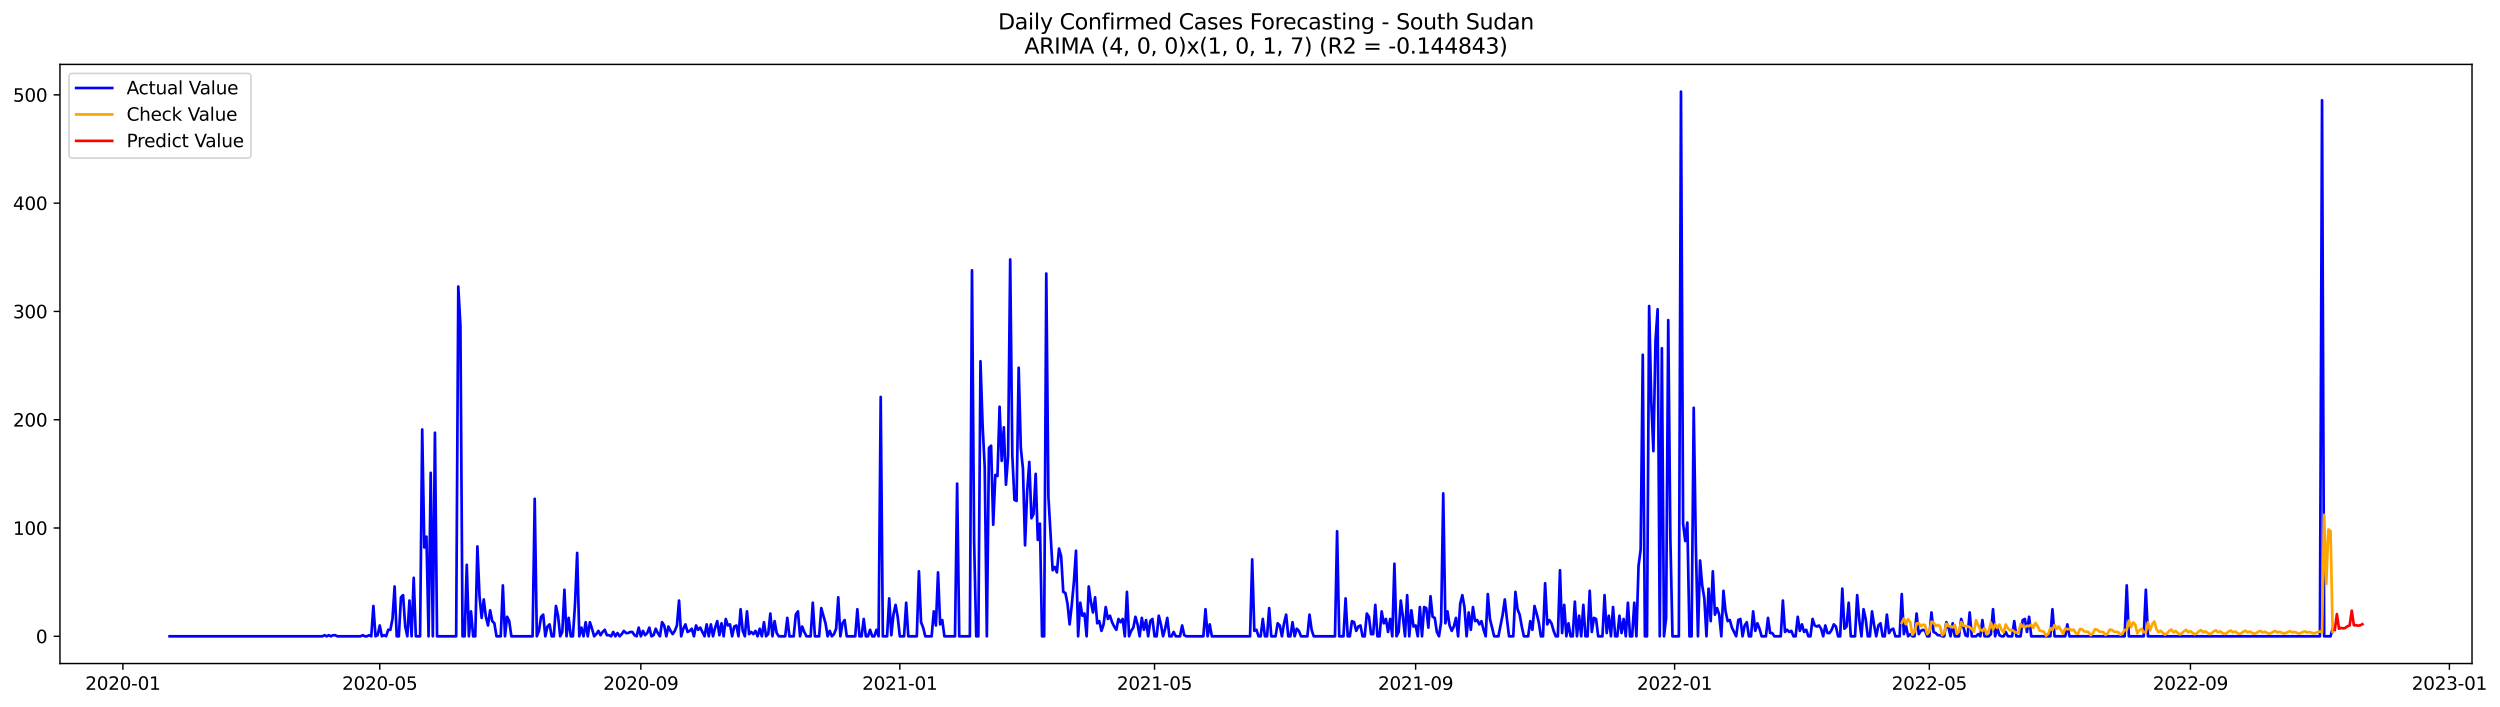 <?xml version="1.0" encoding="utf-8" standalone="no"?>
<!DOCTYPE svg PUBLIC "-//W3C//DTD SVG 1.1//EN"
  "http://www.w3.org/Graphics/SVG/1.1/DTD/svg11.dtd">
<svg xmlns:xlink="http://www.w3.org/1999/xlink" width="1388.027pt" height="392.274pt" viewBox="0 0 1388.027 392.274" xmlns="http://www.w3.org/2000/svg" version="1.1">
 <defs>
  <style type="text/css">*{stroke-linejoin: round; stroke-linecap: butt}</style>
 </defs>
 <g id="figure_1">
  <g id="patch_1">
   <path d="M 0 392.274 
L 1388.027 392.274 
L 1388.027 0 
L 0 0 
z
" style="fill: #ffffff"/>
  </g>
  <g id="axes_1">
   <g id="patch_2">
    <path d="M 33.288 368.396 
L 1372.487 368.396 
L 1372.487 35.755 
L 33.288 35.755 
z
" style="fill: #ffffff"/>
   </g>
   <g id="matplotlib.axis_1">
    <g id="xtick_1">
     <g id="line2d_1">
      <defs>
       <path id="m6b7f4c05bc" d="M 0 0 
L 0 3.5 
" style="stroke: #000000; stroke-width: 0.8"/>
      </defs>
      <g>
       <use xlink:href="#m6b7f4c05bc" x="68.232" y="368.396" style="stroke: #000000; stroke-width: 0.8"/>
      </g>
     </g>
     <g id="text_1">
      <!-- 2020-01 -->
      <g transform="translate(47.34 382.994)scale(0.1 -0.1)">
       <defs>
        <path id="DejaVuSans-32" d="M 1228 531 
L 3431 531 
L 3431 0 
L 469 0 
L 469 531 
Q 828 903 1448 1529 
Q 2069 2156 2228 2338 
Q 2531 2678 2651 2914 
Q 2772 3150 2772 3378 
Q 2772 3750 2511 3984 
Q 2250 4219 1831 4219 
Q 1534 4219 1204 4116 
Q 875 4013 500 3803 
L 500 4441 
Q 881 4594 1212 4672 
Q 1544 4750 1819 4750 
Q 2544 4750 2975 4387 
Q 3406 4025 3406 3419 
Q 3406 3131 3298 2873 
Q 3191 2616 2906 2266 
Q 2828 2175 2409 1742 
Q 1991 1309 1228 531 
z
" transform="scale(0.016)"/>
        <path id="DejaVuSans-30" d="M 2034 4250 
Q 1547 4250 1301 3770 
Q 1056 3291 1056 2328 
Q 1056 1369 1301 889 
Q 1547 409 2034 409 
Q 2525 409 2770 889 
Q 3016 1369 3016 2328 
Q 3016 3291 2770 3770 
Q 2525 4250 2034 4250 
z
M 2034 4750 
Q 2819 4750 3233 4129 
Q 3647 3509 3647 2328 
Q 3647 1150 3233 529 
Q 2819 -91 2034 -91 
Q 1250 -91 836 529 
Q 422 1150 422 2328 
Q 422 3509 836 4129 
Q 1250 4750 2034 4750 
z
" transform="scale(0.016)"/>
        <path id="DejaVuSans-2d" d="M 313 2009 
L 1997 2009 
L 1997 1497 
L 313 1497 
L 313 2009 
z
" transform="scale(0.016)"/>
        <path id="DejaVuSans-31" d="M 794 531 
L 1825 531 
L 1825 4091 
L 703 3866 
L 703 4441 
L 1819 4666 
L 2450 4666 
L 2450 531 
L 3481 531 
L 3481 0 
L 794 0 
L 794 531 
z
" transform="scale(0.016)"/>
       </defs>
       <use xlink:href="#DejaVuSans-32"/>
       <use xlink:href="#DejaVuSans-30" x="63.623"/>
       <use xlink:href="#DejaVuSans-32" x="127.246"/>
       <use xlink:href="#DejaVuSans-30" x="190.869"/>
       <use xlink:href="#DejaVuSans-2d" x="254.492"/>
       <use xlink:href="#DejaVuSans-30" x="290.576"/>
       <use xlink:href="#DejaVuSans-31" x="354.199"/>
      </g>
     </g>
    </g>
    <g id="xtick_2">
     <g id="line2d_2">
      <g>
       <use xlink:href="#m6b7f4c05bc" x="210.838" y="368.396" style="stroke: #000000; stroke-width: 0.8"/>
      </g>
     </g>
     <g id="text_2">
      <!-- 2020-05 -->
      <g transform="translate(189.946 382.994)scale(0.1 -0.1)">
       <defs>
        <path id="DejaVuSans-35" d="M 691 4666 
L 3169 4666 
L 3169 4134 
L 1269 4134 
L 1269 2991 
Q 1406 3038 1543 3061 
Q 1681 3084 1819 3084 
Q 2600 3084 3056 2656 
Q 3513 2228 3513 1497 
Q 3513 744 3044 326 
Q 2575 -91 1722 -91 
Q 1428 -91 1123 -41 
Q 819 9 494 109 
L 494 744 
Q 775 591 1075 516 
Q 1375 441 1709 441 
Q 2250 441 2565 725 
Q 2881 1009 2881 1497 
Q 2881 1984 2565 2268 
Q 2250 2553 1709 2553 
Q 1456 2553 1204 2497 
Q 953 2441 691 2322 
L 691 4666 
z
" transform="scale(0.016)"/>
       </defs>
       <use xlink:href="#DejaVuSans-32"/>
       <use xlink:href="#DejaVuSans-30" x="63.623"/>
       <use xlink:href="#DejaVuSans-32" x="127.246"/>
       <use xlink:href="#DejaVuSans-30" x="190.869"/>
       <use xlink:href="#DejaVuSans-2d" x="254.492"/>
       <use xlink:href="#DejaVuSans-30" x="290.576"/>
       <use xlink:href="#DejaVuSans-35" x="354.199"/>
      </g>
     </g>
    </g>
    <g id="xtick_3">
     <g id="line2d_3">
      <g>
       <use xlink:href="#m6b7f4c05bc" x="355.801" y="368.396" style="stroke: #000000; stroke-width: 0.8"/>
      </g>
     </g>
     <g id="text_3">
      <!-- 2020-09 -->
      <g transform="translate(334.91 382.994)scale(0.1 -0.1)">
       <defs>
        <path id="DejaVuSans-39" d="M 703 97 
L 703 672 
Q 941 559 1184 500 
Q 1428 441 1663 441 
Q 2288 441 2617 861 
Q 2947 1281 2994 2138 
Q 2813 1869 2534 1725 
Q 2256 1581 1919 1581 
Q 1219 1581 811 2004 
Q 403 2428 403 3163 
Q 403 3881 828 4315 
Q 1253 4750 1959 4750 
Q 2769 4750 3195 4129 
Q 3622 3509 3622 2328 
Q 3622 1225 3098 567 
Q 2575 -91 1691 -91 
Q 1453 -91 1209 -44 
Q 966 3 703 97 
z
M 1959 2075 
Q 2384 2075 2632 2365 
Q 2881 2656 2881 3163 
Q 2881 3666 2632 3958 
Q 2384 4250 1959 4250 
Q 1534 4250 1286 3958 
Q 1038 3666 1038 3163 
Q 1038 2656 1286 2365 
Q 1534 2075 1959 2075 
z
" transform="scale(0.016)"/>
       </defs>
       <use xlink:href="#DejaVuSans-32"/>
       <use xlink:href="#DejaVuSans-30" x="63.623"/>
       <use xlink:href="#DejaVuSans-32" x="127.246"/>
       <use xlink:href="#DejaVuSans-30" x="190.869"/>
       <use xlink:href="#DejaVuSans-2d" x="254.492"/>
       <use xlink:href="#DejaVuSans-30" x="290.576"/>
       <use xlink:href="#DejaVuSans-39" x="354.199"/>
      </g>
     </g>
    </g>
    <g id="xtick_4">
     <g id="line2d_4">
      <g>
       <use xlink:href="#m6b7f4c05bc" x="499.586" y="368.396" style="stroke: #000000; stroke-width: 0.8"/>
      </g>
     </g>
     <g id="text_4">
      <!-- 2021-01 -->
      <g transform="translate(478.694 382.994)scale(0.1 -0.1)">
       <use xlink:href="#DejaVuSans-32"/>
       <use xlink:href="#DejaVuSans-30" x="63.623"/>
       <use xlink:href="#DejaVuSans-32" x="127.246"/>
       <use xlink:href="#DejaVuSans-31" x="190.869"/>
       <use xlink:href="#DejaVuSans-2d" x="254.492"/>
       <use xlink:href="#DejaVuSans-30" x="290.576"/>
       <use xlink:href="#DejaVuSans-31" x="354.199"/>
      </g>
     </g>
    </g>
    <g id="xtick_5">
     <g id="line2d_5">
      <g>
       <use xlink:href="#m6b7f4c05bc" x="641.013" y="368.396" style="stroke: #000000; stroke-width: 0.8"/>
      </g>
     </g>
     <g id="text_5">
      <!-- 2021-05 -->
      <g transform="translate(620.122 382.994)scale(0.1 -0.1)">
       <use xlink:href="#DejaVuSans-32"/>
       <use xlink:href="#DejaVuSans-30" x="63.623"/>
       <use xlink:href="#DejaVuSans-32" x="127.246"/>
       <use xlink:href="#DejaVuSans-31" x="190.869"/>
       <use xlink:href="#DejaVuSans-2d" x="254.492"/>
       <use xlink:href="#DejaVuSans-30" x="290.576"/>
       <use xlink:href="#DejaVuSans-35" x="354.199"/>
      </g>
     </g>
    </g>
    <g id="xtick_6">
     <g id="line2d_6">
      <g>
       <use xlink:href="#m6b7f4c05bc" x="785.976" y="368.396" style="stroke: #000000; stroke-width: 0.8"/>
      </g>
     </g>
     <g id="text_6">
      <!-- 2021-09 -->
      <g transform="translate(765.085 382.994)scale(0.1 -0.1)">
       <use xlink:href="#DejaVuSans-32"/>
       <use xlink:href="#DejaVuSans-30" x="63.623"/>
       <use xlink:href="#DejaVuSans-32" x="127.246"/>
       <use xlink:href="#DejaVuSans-31" x="190.869"/>
       <use xlink:href="#DejaVuSans-2d" x="254.492"/>
       <use xlink:href="#DejaVuSans-30" x="290.576"/>
       <use xlink:href="#DejaVuSans-39" x="354.199"/>
      </g>
     </g>
    </g>
    <g id="xtick_7">
     <g id="line2d_7">
      <g>
       <use xlink:href="#m6b7f4c05bc" x="929.761" y="368.396" style="stroke: #000000; stroke-width: 0.8"/>
      </g>
     </g>
     <g id="text_7">
      <!-- 2022-01 -->
      <g transform="translate(908.869 382.994)scale(0.1 -0.1)">
       <use xlink:href="#DejaVuSans-32"/>
       <use xlink:href="#DejaVuSans-30" x="63.623"/>
       <use xlink:href="#DejaVuSans-32" x="127.246"/>
       <use xlink:href="#DejaVuSans-32" x="190.869"/>
       <use xlink:href="#DejaVuSans-2d" x="254.492"/>
       <use xlink:href="#DejaVuSans-30" x="290.576"/>
       <use xlink:href="#DejaVuSans-31" x="354.199"/>
      </g>
     </g>
    </g>
    <g id="xtick_8">
     <g id="line2d_8">
      <g>
       <use xlink:href="#m6b7f4c05bc" x="1071.188" y="368.396" style="stroke: #000000; stroke-width: 0.8"/>
      </g>
     </g>
     <g id="text_8">
      <!-- 2022-05 -->
      <g transform="translate(1050.297 382.994)scale(0.1 -0.1)">
       <use xlink:href="#DejaVuSans-32"/>
       <use xlink:href="#DejaVuSans-30" x="63.623"/>
       <use xlink:href="#DejaVuSans-32" x="127.246"/>
       <use xlink:href="#DejaVuSans-32" x="190.869"/>
       <use xlink:href="#DejaVuSans-2d" x="254.492"/>
       <use xlink:href="#DejaVuSans-30" x="290.576"/>
       <use xlink:href="#DejaVuSans-35" x="354.199"/>
      </g>
     </g>
    </g>
    <g id="xtick_9">
     <g id="line2d_9">
      <g>
       <use xlink:href="#m6b7f4c05bc" x="1216.151" y="368.396" style="stroke: #000000; stroke-width: 0.8"/>
      </g>
     </g>
     <g id="text_9">
      <!-- 2022-09 -->
      <g transform="translate(1195.26 382.994)scale(0.1 -0.1)">
       <use xlink:href="#DejaVuSans-32"/>
       <use xlink:href="#DejaVuSans-30" x="63.623"/>
       <use xlink:href="#DejaVuSans-32" x="127.246"/>
       <use xlink:href="#DejaVuSans-32" x="190.869"/>
       <use xlink:href="#DejaVuSans-2d" x="254.492"/>
       <use xlink:href="#DejaVuSans-30" x="290.576"/>
       <use xlink:href="#DejaVuSans-39" x="354.199"/>
      </g>
     </g>
    </g>
    <g id="xtick_10">
     <g id="line2d_10">
      <g>
       <use xlink:href="#m6b7f4c05bc" x="1359.936" y="368.396" style="stroke: #000000; stroke-width: 0.8"/>
      </g>
     </g>
     <g id="text_10">
      <!-- 2023-01 -->
      <g transform="translate(1339.044 382.994)scale(0.1 -0.1)">
       <defs>
        <path id="DejaVuSans-33" d="M 2597 2516 
Q 3050 2419 3304 2112 
Q 3559 1806 3559 1356 
Q 3559 666 3084 287 
Q 2609 -91 1734 -91 
Q 1441 -91 1130 -33 
Q 819 25 488 141 
L 488 750 
Q 750 597 1062 519 
Q 1375 441 1716 441 
Q 2309 441 2620 675 
Q 2931 909 2931 1356 
Q 2931 1769 2642 2001 
Q 2353 2234 1838 2234 
L 1294 2234 
L 1294 2753 
L 1863 2753 
Q 2328 2753 2575 2939 
Q 2822 3125 2822 3475 
Q 2822 3834 2567 4026 
Q 2313 4219 1838 4219 
Q 1578 4219 1281 4162 
Q 984 4106 628 3988 
L 628 4550 
Q 988 4650 1302 4700 
Q 1616 4750 1894 4750 
Q 2613 4750 3031 4423 
Q 3450 4097 3450 3541 
Q 3450 3153 3228 2886 
Q 3006 2619 2597 2516 
z
" transform="scale(0.016)"/>
       </defs>
       <use xlink:href="#DejaVuSans-32"/>
       <use xlink:href="#DejaVuSans-30" x="63.623"/>
       <use xlink:href="#DejaVuSans-32" x="127.246"/>
       <use xlink:href="#DejaVuSans-33" x="190.869"/>
       <use xlink:href="#DejaVuSans-2d" x="254.492"/>
       <use xlink:href="#DejaVuSans-30" x="290.576"/>
       <use xlink:href="#DejaVuSans-31" x="354.199"/>
      </g>
     </g>
    </g>
   </g>
   <g id="matplotlib.axis_2">
    <g id="ytick_1">
     <g id="line2d_11">
      <defs>
       <path id="md4abab38b6" d="M 0 0 
L -3.5 0 
" style="stroke: #000000; stroke-width: 0.8"/>
      </defs>
      <g>
       <use xlink:href="#md4abab38b6" x="33.288" y="353.276" style="stroke: #000000; stroke-width: 0.8"/>
      </g>
     </g>
     <g id="text_11">
      <!-- 0 -->
      <g transform="translate(19.925 357.075)scale(0.1 -0.1)">
       <use xlink:href="#DejaVuSans-30"/>
      </g>
     </g>
    </g>
    <g id="ytick_2">
     <g id="line2d_12">
      <g>
       <use xlink:href="#md4abab38b6" x="33.288" y="293.156" style="stroke: #000000; stroke-width: 0.8"/>
      </g>
     </g>
     <g id="text_12">
      <!-- 100 -->
      <g transform="translate(7.2 296.955)scale(0.1 -0.1)">
       <use xlink:href="#DejaVuSans-31"/>
       <use xlink:href="#DejaVuSans-30" x="63.623"/>
       <use xlink:href="#DejaVuSans-30" x="127.246"/>
      </g>
     </g>
    </g>
    <g id="ytick_3">
     <g id="line2d_13">
      <g>
       <use xlink:href="#md4abab38b6" x="33.288" y="233.037" style="stroke: #000000; stroke-width: 0.8"/>
      </g>
     </g>
     <g id="text_13">
      <!-- 200 -->
      <g transform="translate(7.2 236.836)scale(0.1 -0.1)">
       <use xlink:href="#DejaVuSans-32"/>
       <use xlink:href="#DejaVuSans-30" x="63.623"/>
       <use xlink:href="#DejaVuSans-30" x="127.246"/>
      </g>
     </g>
    </g>
    <g id="ytick_4">
     <g id="line2d_14">
      <g>
       <use xlink:href="#md4abab38b6" x="33.288" y="172.918" style="stroke: #000000; stroke-width: 0.8"/>
      </g>
     </g>
     <g id="text_14">
      <!-- 300 -->
      <g transform="translate(7.2 176.717)scale(0.1 -0.1)">
       <use xlink:href="#DejaVuSans-33"/>
       <use xlink:href="#DejaVuSans-30" x="63.623"/>
       <use xlink:href="#DejaVuSans-30" x="127.246"/>
      </g>
     </g>
    </g>
    <g id="ytick_5">
     <g id="line2d_15">
      <g>
       <use xlink:href="#md4abab38b6" x="33.288" y="112.798" style="stroke: #000000; stroke-width: 0.8"/>
      </g>
     </g>
     <g id="text_15">
      <!-- 400 -->
      <g transform="translate(7.2 116.598)scale(0.1 -0.1)">
       <defs>
        <path id="DejaVuSans-34" d="M 2419 4116 
L 825 1625 
L 2419 1625 
L 2419 4116 
z
M 2253 4666 
L 3047 4666 
L 3047 1625 
L 3713 1625 
L 3713 1100 
L 3047 1100 
L 3047 0 
L 2419 0 
L 2419 1100 
L 313 1100 
L 313 1709 
L 2253 4666 
z
" transform="scale(0.016)"/>
       </defs>
       <use xlink:href="#DejaVuSans-34"/>
       <use xlink:href="#DejaVuSans-30" x="63.623"/>
       <use xlink:href="#DejaVuSans-30" x="127.246"/>
      </g>
     </g>
    </g>
    <g id="ytick_6">
     <g id="line2d_16">
      <g>
       <use xlink:href="#md4abab38b6" x="33.288" y="52.679" style="stroke: #000000; stroke-width: 0.8"/>
      </g>
     </g>
     <g id="text_16">
      <!-- 500 -->
      <g transform="translate(7.2 56.478)scale(0.1 -0.1)">
       <use xlink:href="#DejaVuSans-35"/>
       <use xlink:href="#DejaVuSans-30" x="63.623"/>
       <use xlink:href="#DejaVuSans-30" x="127.246"/>
      </g>
     </g>
    </g>
   </g>
   <g id="line2d_17">
    <path d="M 94.16 353.276 
L 179.017 353.276 
L 180.195 352.674 
L 181.374 353.276 
L 182.552 352.674 
L 183.731 353.276 
L 184.91 352.674 
L 186.088 352.674 
L 187.267 353.276 
L 200.231 353.276 
L 201.409 352.674 
L 202.588 353.276 
L 203.766 353.276 
L 204.945 352.674 
L 206.124 353.276 
L 207.302 336.442 
L 208.481 353.276 
L 209.659 352.674 
L 210.838 347.264 
L 212.016 353.276 
L 213.195 352.674 
L 214.374 353.276 
L 215.552 349.668 
L 216.731 349.668 
L 217.909 343.656 
L 219.088 325.621 
L 220.266 353.276 
L 221.445 353.276 
L 222.623 331.633 
L 223.802 330.43 
L 224.981 347.865 
L 226.159 353.276 
L 227.338 333.436 
L 228.516 353.276 
L 229.695 320.811 
L 230.873 353.276 
L 233.231 353.276 
L 234.409 238.448 
L 235.588 303.978 
L 236.766 297.966 
L 237.945 353.276 
L 239.123 262.495 
L 240.302 353.276 
L 241.48 240.251 
L 242.659 353.276 
L 253.266 353.276 
L 254.445 159.09 
L 255.623 180.733 
L 256.802 353.276 
L 257.98 353.276 
L 259.159 313.597 
L 260.337 353.276 
L 261.516 339.448 
L 262.695 353.276 
L 263.873 353.276 
L 265.052 303.376 
L 266.23 331.031 
L 267.409 343.055 
L 268.587 332.835 
L 269.766 342.454 
L 270.945 347.264 
L 272.123 338.847 
L 273.302 344.859 
L 274.48 346.061 
L 275.659 353.276 
L 278.016 353.276 
L 279.194 325.019 
L 280.373 353.276 
L 281.552 342.454 
L 282.73 344.859 
L 283.909 353.276 
L 295.694 353.276 
L 296.873 276.924 
L 298.051 353.276 
L 299.23 350.27 
L 300.409 342.454 
L 301.587 341.252 
L 302.766 353.276 
L 303.944 347.865 
L 305.123 346.662 
L 306.301 353.276 
L 307.48 353.276 
L 308.659 336.442 
L 309.837 341.853 
L 311.016 353.276 
L 312.194 350.871 
L 313.373 327.424 
L 314.551 353.276 
L 315.73 343.055 
L 316.908 353.276 
L 318.087 353.276 
L 319.266 335.24 
L 320.444 306.984 
L 321.623 353.276 
L 322.801 348.466 
L 323.98 353.276 
L 325.158 345.46 
L 326.337 353.276 
L 327.516 345.46 
L 328.694 349.067 
L 329.873 353.276 
L 331.051 352.073 
L 332.23 350.27 
L 333.408 352.674 
L 334.587 350.871 
L 335.765 349.668 
L 336.944 352.674 
L 338.123 352.674 
L 339.301 353.276 
L 340.48 350.871 
L 341.658 353.276 
L 342.837 351.472 
L 344.015 353.276 
L 345.194 352.073 
L 346.372 350.27 
L 347.551 351.472 
L 348.73 351.472 
L 349.908 350.871 
L 351.087 350.871 
L 352.265 352.674 
L 353.444 353.276 
L 354.622 348.466 
L 355.801 353.276 
L 356.98 350.27 
L 358.158 352.674 
L 359.337 351.472 
L 360.515 348.466 
L 361.694 353.276 
L 362.872 352.674 
L 364.051 349.067 
L 365.229 351.472 
L 366.408 353.276 
L 367.587 345.46 
L 368.765 347.264 
L 369.944 353.276 
L 371.122 347.865 
L 372.301 350.27 
L 373.479 352.073 
L 374.658 350.27 
L 375.837 347.264 
L 377.015 333.436 
L 378.194 353.276 
L 379.372 349.067 
L 380.551 346.662 
L 381.729 350.871 
L 382.908 350.27 
L 384.086 349.067 
L 385.265 353.276 
L 386.444 347.264 
L 387.622 349.668 
L 388.801 348.466 
L 391.158 353.276 
L 392.336 346.662 
L 393.515 353.276 
L 394.694 346.662 
L 395.872 353.276 
L 397.051 348.466 
L 398.229 344.859 
L 399.408 352.674 
L 400.586 346.061 
L 401.765 353.276 
L 402.943 343.656 
L 404.122 347.264 
L 405.301 346.662 
L 406.479 353.276 
L 407.658 347.865 
L 408.836 347.264 
L 410.015 353.276 
L 411.193 338.246 
L 412.372 350.27 
L 413.551 353.276 
L 414.729 339.448 
L 415.908 352.073 
L 417.086 350.871 
L 418.265 352.073 
L 419.443 350.27 
L 420.622 353.276 
L 421.8 349.067 
L 422.979 353.276 
L 424.158 345.46 
L 425.336 353.276 
L 426.515 352.073 
L 427.693 340.65 
L 428.872 353.276 
L 430.05 344.859 
L 431.229 351.472 
L 432.408 353.276 
L 435.943 353.276 
L 437.122 343.055 
L 438.3 353.276 
L 440.657 353.276 
L 441.836 341.252 
L 443.015 339.448 
L 444.193 353.276 
L 445.372 347.865 
L 446.55 350.871 
L 447.729 353.276 
L 450.086 353.276 
L 451.265 334.639 
L 452.443 353.276 
L 454.8 353.276 
L 455.979 337.644 
L 458.336 346.061 
L 459.514 353.276 
L 460.693 350.27 
L 461.872 353.276 
L 463.05 352.073 
L 464.229 349.067 
L 465.407 331.633 
L 466.586 353.276 
L 467.764 346.061 
L 468.943 344.258 
L 470.122 353.276 
L 474.836 353.276 
L 476.014 338.246 
L 477.193 353.276 
L 478.371 353.276 
L 479.55 343.656 
L 480.729 353.276 
L 481.907 353.276 
L 483.086 349.668 
L 484.264 353.276 
L 485.443 353.276 
L 486.621 349.668 
L 487.8 353.276 
L 488.978 220.412 
L 490.157 353.276 
L 492.514 353.276 
L 493.693 332.234 
L 494.871 352.674 
L 496.05 341.252 
L 497.228 335.841 
L 498.407 342.454 
L 499.586 353.276 
L 501.943 353.276 
L 503.121 334.639 
L 504.3 353.276 
L 509.014 353.276 
L 510.193 317.204 
L 511.371 345.46 
L 512.55 348.466 
L 513.728 353.276 
L 517.264 353.276 
L 518.443 339.448 
L 519.621 347.264 
L 520.8 317.805 
L 521.978 346.662 
L 523.157 344.258 
L 524.335 353.276 
L 530.228 353.276 
L 531.407 268.507 
L 532.585 353.276 
L 538.478 353.276 
L 539.657 150.072 
L 540.835 300.371 
L 542.014 353.276 
L 543.192 353.276 
L 544.371 200.573 
L 545.549 236.043 
L 546.728 259.489 
L 547.907 353.276 
L 549.085 248.668 
L 550.264 247.466 
L 551.442 291.353 
L 552.621 263.698 
L 553.799 264.299 
L 554.978 225.823 
L 556.157 255.882 
L 557.335 237.245 
L 558.514 269.109 
L 559.692 253.477 
L 560.871 144.06 
L 562.049 252.876 
L 563.228 277.525 
L 564.406 278.126 
L 565.585 204.18 
L 566.764 248.668 
L 567.942 260.091 
L 569.121 302.775 
L 570.299 272.716 
L 571.478 256.483 
L 572.656 287.745 
L 573.835 285.341 
L 575.014 263.097 
L 576.192 299.769 
L 577.371 290.751 
L 578.549 353.276 
L 579.728 353.276 
L 580.906 151.876 
L 582.085 275.722 
L 584.442 316.603 
L 585.621 314.799 
L 586.799 317.805 
L 587.978 304.579 
L 589.156 308.787 
L 590.335 328.627 
L 591.513 329.228 
L 592.692 335.24 
L 593.871 346.662 
L 595.049 335.841 
L 596.228 323.216 
L 597.406 305.781 
L 598.585 353.276 
L 599.763 334.639 
L 600.942 341.853 
L 602.12 340.65 
L 603.299 353.276 
L 604.478 325.621 
L 605.656 334.037 
L 606.835 340.049 
L 608.013 331.633 
L 609.192 346.061 
L 610.37 344.859 
L 611.549 350.27 
L 612.728 346.662 
L 613.906 337.043 
L 615.085 343.656 
L 616.263 341.853 
L 617.442 345.46 
L 618.62 347.865 
L 619.799 349.668 
L 620.977 343.656 
L 622.156 345.46 
L 623.335 343.656 
L 624.513 353.276 
L 625.692 328.627 
L 626.87 353.276 
L 628.049 350.27 
L 629.227 348.466 
L 630.406 342.454 
L 631.584 346.662 
L 632.763 353.276 
L 633.942 343.055 
L 635.12 349.668 
L 636.299 344.258 
L 637.477 353.276 
L 638.656 344.859 
L 639.834 343.656 
L 641.013 353.276 
L 642.192 353.276 
L 643.37 341.853 
L 644.549 346.662 
L 645.727 353.276 
L 646.906 349.067 
L 648.084 343.055 
L 649.263 353.276 
L 650.441 353.276 
L 651.62 350.871 
L 652.799 353.276 
L 655.156 353.276 
L 656.334 347.264 
L 657.513 352.674 
L 658.691 353.276 
L 668.12 353.276 
L 669.298 338.246 
L 670.477 353.276 
L 671.656 346.662 
L 672.834 353.276 
L 694.048 353.276 
L 695.227 310.591 
L 696.405 350.27 
L 697.584 349.668 
L 698.763 353.276 
L 699.941 353.276 
L 701.12 343.656 
L 702.298 353.276 
L 703.477 353.276 
L 704.655 337.644 
L 705.834 353.276 
L 708.191 353.276 
L 709.37 346.061 
L 710.548 347.264 
L 711.727 353.276 
L 712.905 346.061 
L 714.084 341.252 
L 715.262 353.276 
L 716.441 353.276 
L 717.62 345.46 
L 718.798 353.276 
L 719.977 349.067 
L 721.155 350.27 
L 722.334 353.276 
L 725.869 353.276 
L 727.048 341.252 
L 728.227 349.668 
L 729.405 353.276 
L 741.191 353.276 
L 742.369 294.96 
L 743.548 353.276 
L 745.905 353.276 
L 747.084 332.234 
L 748.262 353.276 
L 749.441 353.276 
L 750.619 344.859 
L 751.798 345.46 
L 752.976 350.27 
L 754.155 347.865 
L 755.334 347.264 
L 756.512 353.276 
L 757.691 353.276 
L 758.869 340.65 
L 760.048 342.454 
L 761.226 352.073 
L 762.405 352.073 
L 763.583 335.841 
L 764.762 353.276 
L 765.941 353.276 
L 767.119 339.448 
L 768.298 346.061 
L 769.476 343.656 
L 770.655 350.871 
L 771.833 343.656 
L 773.012 353.276 
L 774.191 312.996 
L 775.369 353.276 
L 776.548 350.871 
L 777.726 333.436 
L 778.905 342.454 
L 780.083 353.276 
L 781.262 330.43 
L 782.44 353.276 
L 783.619 338.847 
L 784.798 347.865 
L 785.976 347.264 
L 787.155 353.276 
L 788.333 337.043 
L 789.512 353.276 
L 790.69 337.043 
L 791.869 337.644 
L 793.047 348.466 
L 794.226 331.031 
L 795.405 342.454 
L 796.583 343.055 
L 797.762 350.871 
L 798.94 353.276 
L 800.119 345.46 
L 801.297 273.918 
L 802.476 346.061 
L 803.655 339.448 
L 804.833 347.264 
L 806.012 350.27 
L 807.19 347.865 
L 808.369 343.055 
L 809.547 353.276 
L 810.726 335.24 
L 811.904 330.43 
L 813.083 337.043 
L 814.262 353.276 
L 815.44 340.049 
L 816.619 349.668 
L 817.797 337.043 
L 818.976 344.859 
L 820.154 344.258 
L 821.333 346.662 
L 822.512 344.859 
L 823.69 349.668 
L 824.869 353.276 
L 826.047 329.829 
L 827.226 343.656 
L 829.583 353.276 
L 831.94 353.276 
L 834.297 341.252 
L 835.476 332.835 
L 836.654 343.656 
L 837.833 353.276 
L 840.19 353.276 
L 841.369 328.627 
L 842.547 338.246 
L 843.726 341.252 
L 844.904 347.865 
L 846.083 353.276 
L 848.44 353.276 
L 849.618 344.859 
L 850.797 349.668 
L 851.976 336.442 
L 853.154 340.65 
L 854.333 345.46 
L 855.511 353.276 
L 856.69 353.276 
L 857.868 323.817 
L 859.047 346.662 
L 860.226 344.258 
L 861.404 346.061 
L 862.583 350.27 
L 863.761 353.276 
L 864.94 353.276 
L 866.118 316.603 
L 867.297 351.472 
L 868.475 335.841 
L 869.654 353.276 
L 870.833 346.061 
L 872.011 353.276 
L 873.19 353.276 
L 874.368 334.037 
L 875.547 353.276 
L 876.725 341.853 
L 877.904 353.276 
L 879.083 335.841 
L 880.261 353.276 
L 881.44 353.276 
L 882.618 328.025 
L 883.797 350.871 
L 884.975 343.055 
L 886.154 343.656 
L 887.332 353.276 
L 889.69 353.276 
L 890.868 330.43 
L 892.047 351.472 
L 893.225 341.853 
L 894.404 353.276 
L 895.582 337.043 
L 896.761 353.276 
L 897.94 353.276 
L 899.118 341.853 
L 900.297 351.472 
L 901.475 343.656 
L 902.654 353.276 
L 903.832 334.639 
L 905.011 353.276 
L 906.189 353.276 
L 907.368 334.639 
L 908.547 353.276 
L 909.725 314.198 
L 910.904 305.18 
L 912.082 196.965 
L 913.261 353.276 
L 914.439 353.276 
L 915.618 169.912 
L 916.797 222.817 
L 917.975 250.472 
L 919.154 189.15 
L 920.332 171.715 
L 921.511 353.276 
L 922.689 193.358 
L 923.868 353.276 
L 925.046 343.055 
L 926.225 177.727 
L 927.404 299.168 
L 928.582 353.276 
L 932.118 353.276 
L 933.296 50.876 
L 934.475 290.751 
L 935.653 300.371 
L 936.832 290.15 
L 938.011 353.276 
L 939.189 353.276 
L 940.368 226.424 
L 941.546 302.775 
L 942.725 353.276 
L 943.903 311.192 
L 945.082 325.019 
L 946.261 332.234 
L 947.439 353.276 
L 948.618 326.823 
L 949.796 344.859 
L 950.975 317.204 
L 952.153 341.252 
L 953.332 337.644 
L 954.51 341.252 
L 955.689 353.276 
L 956.868 328.025 
L 958.046 339.448 
L 959.225 344.859 
L 960.403 344.258 
L 961.582 348.466 
L 963.939 353.276 
L 965.118 344.258 
L 966.296 343.656 
L 967.475 353.276 
L 968.653 347.264 
L 969.832 345.46 
L 971.01 353.276 
L 972.189 353.276 
L 973.367 339.448 
L 974.546 350.27 
L 975.725 346.061 
L 976.903 349.067 
L 978.082 353.276 
L 980.439 353.276 
L 981.617 343.055 
L 982.796 351.472 
L 983.975 351.472 
L 985.153 353.276 
L 988.689 353.276 
L 989.867 333.436 
L 991.046 350.871 
L 992.224 349.668 
L 993.403 350.871 
L 994.582 350.27 
L 995.76 353.276 
L 996.939 353.276 
L 998.117 342.454 
L 999.296 350.27 
L 1000.474 346.662 
L 1001.653 350.871 
L 1002.832 349.668 
L 1004.01 353.276 
L 1005.189 353.276 
L 1006.367 343.656 
L 1007.546 347.264 
L 1008.724 347.865 
L 1009.903 347.264 
L 1011.081 349.067 
L 1012.26 353.276 
L 1013.439 347.264 
L 1014.617 351.472 
L 1015.796 351.472 
L 1016.974 349.668 
L 1018.153 346.662 
L 1019.331 347.865 
L 1020.51 353.276 
L 1021.689 353.276 
L 1022.867 326.823 
L 1024.046 349.067 
L 1025.224 347.865 
L 1026.403 334.639 
L 1027.581 353.276 
L 1029.938 353.276 
L 1031.117 330.43 
L 1032.296 344.258 
L 1033.474 353.276 
L 1034.653 338.246 
L 1035.831 343.656 
L 1037.01 353.276 
L 1038.188 353.276 
L 1039.367 339.448 
L 1040.546 347.264 
L 1041.724 353.276 
L 1042.903 347.264 
L 1044.081 346.061 
L 1045.26 353.276 
L 1046.438 353.276 
L 1047.617 341.252 
L 1048.795 351.472 
L 1049.974 349.668 
L 1051.153 349.067 
L 1052.331 353.276 
L 1054.688 353.276 
L 1055.867 329.829 
L 1057.045 352.073 
L 1058.224 347.264 
L 1059.403 353.276 
L 1060.581 352.073 
L 1061.76 353.276 
L 1062.938 353.276 
L 1064.117 340.65 
L 1065.295 352.073 
L 1066.474 350.27 
L 1067.652 349.668 
L 1068.831 350.27 
L 1070.01 353.276 
L 1071.188 353.276 
L 1072.367 340.049 
L 1073.545 350.871 
L 1074.724 351.472 
L 1075.902 352.674 
L 1077.081 352.674 
L 1078.259 353.276 
L 1079.438 353.276 
L 1080.617 345.46 
L 1081.795 348.466 
L 1082.974 353.276 
L 1084.152 346.061 
L 1085.331 353.276 
L 1087.688 353.276 
L 1088.867 343.656 
L 1090.045 347.865 
L 1091.224 352.674 
L 1092.402 353.276 
L 1093.581 340.049 
L 1094.759 353.276 
L 1097.116 353.276 
L 1098.295 352.073 
L 1099.474 353.276 
L 1100.652 344.258 
L 1101.831 353.276 
L 1104.188 353.276 
L 1105.366 352.073 
L 1106.545 338.246 
L 1107.724 353.276 
L 1108.902 348.466 
L 1110.081 352.674 
L 1111.259 353.276 
L 1112.438 353.276 
L 1113.616 350.871 
L 1114.795 353.276 
L 1117.152 353.276 
L 1118.331 344.859 
L 1119.509 353.276 
L 1121.866 353.276 
L 1123.045 344.258 
L 1124.223 343.656 
L 1125.402 350.871 
L 1126.581 342.454 
L 1127.759 353.276 
L 1138.366 353.276 
L 1139.545 338.246 
L 1140.723 353.276 
L 1146.616 353.276 
L 1147.795 346.662 
L 1148.973 353.276 
L 1179.616 353.276 
L 1180.794 325.019 
L 1181.973 353.276 
L 1190.223 353.276 
L 1191.401 327.424 
L 1192.58 353.276 
L 1288.044 353.276 
L 1289.222 55.685 
L 1290.401 353.276 
L 1293.936 353.276 
L 1295.115 349.067 
L 1295.115 349.067 
" clip-path="url(#p6f27ae4cf1)" style="fill: none; stroke: #0000ff; stroke-width: 1.5; stroke-linecap: square"/>
   </g>
   <g id="line2d_18">
    <path d="M 1055.867 345.811 
L 1057.045 343.439 
L 1058.224 346.62 
L 1059.403 343.726 
L 1060.581 345.418 
L 1061.76 352.419 
L 1062.938 350.937 
L 1064.117 346.12 
L 1065.295 345.946 
L 1066.474 347.704 
L 1067.652 346.807 
L 1068.831 347.142 
L 1070.01 352.067 
L 1071.188 350.598 
L 1072.367 345.162 
L 1073.545 345.742 
L 1074.724 347.538 
L 1075.902 346.948 
L 1077.081 347.622 
L 1078.259 352.684 
L 1079.438 351.594 
L 1080.617 346.284 
L 1081.795 347.606 
L 1082.974 347.688 
L 1084.152 348.355 
L 1085.331 347.02 
L 1086.509 351.909 
L 1087.688 350.648 
L 1088.867 345.352 
L 1090.045 347.406 
L 1092.402 347.748 
L 1093.581 348.227 
L 1094.759 349.287 
L 1095.938 350.695 
L 1097.116 344.333 
L 1099.474 349.604 
L 1100.652 350.297 
L 1101.831 348.652 
L 1103.009 352.204 
L 1104.188 350.238 
L 1105.366 345.663 
L 1106.545 349.504 
L 1107.724 346.61 
L 1108.902 348.611 
L 1110.081 346.77 
L 1111.259 349.672 
L 1112.438 350.985 
L 1113.616 346.725 
L 1114.795 348.815 
L 1115.973 350.006 
L 1117.152 349.748 
L 1118.331 350.641 
L 1119.509 351.196 
L 1120.688 351.168 
L 1121.866 346.41 
L 1123.045 348.041 
L 1124.223 348.357 
L 1125.402 347.401 
L 1126.581 347.721 
L 1127.759 346.763 
L 1128.938 348.613 
L 1130.116 345.836 
L 1131.295 347.507 
L 1132.473 350.181 
L 1134.83 350.672 
L 1136.009 352.96 
L 1137.188 351.937 
L 1138.366 348.735 
L 1139.545 349.787 
L 1140.723 346.997 
L 1141.902 349.136 
L 1143.08 347.816 
L 1145.438 351.874 
L 1146.616 348.97 
L 1147.795 349.465 
L 1148.973 349.028 
L 1150.152 350.015 
L 1151.33 349.585 
L 1152.509 351.488 
L 1153.687 351.817 
L 1154.866 349.183 
L 1156.045 349.43 
L 1157.223 350.591 
L 1158.402 350.696 
L 1159.58 350.942 
L 1160.759 352.647 
L 1161.937 351.766 
L 1163.116 349.377 
L 1164.295 349.601 
L 1165.473 350.653 
L 1166.652 350.749 
L 1167.83 350.972 
L 1169.009 352.518 
L 1170.187 351.719 
L 1171.366 349.552 
L 1172.544 349.755 
L 1173.723 350.71 
L 1174.902 350.797 
L 1176.08 350.999 
L 1177.259 352.401 
L 1178.437 351.676 
L 1179.616 349.711 
L 1180.794 349.895 
L 1181.973 344.586 
L 1183.152 348.264 
L 1184.33 345.55 
L 1185.509 346.918 
L 1186.687 351.638 
L 1187.866 349.855 
L 1189.044 349.159 
L 1190.223 350.996 
L 1191.401 350.958 
L 1192.58 345.563 
L 1193.759 350.006 
L 1194.937 346.596 
L 1196.116 345.066 
L 1197.294 349.355 
L 1198.473 351.021 
L 1199.651 350.196 
L 1200.83 351.39 
L 1202.009 352.333 
L 1203.187 351.724 
L 1204.366 350.255 
L 1205.544 349.532 
L 1206.723 351.043 
L 1207.901 350.295 
L 1209.08 351.378 
L 1210.258 352.233 
L 1211.437 351.681 
L 1212.616 350.349 
L 1213.794 349.693 
L 1214.973 351.064 
L 1216.151 350.385 
L 1217.33 351.367 
L 1218.508 352.143 
L 1219.687 351.642 
L 1220.865 350.434 
L 1222.044 349.839 
L 1223.223 351.082 
L 1224.401 350.467 
L 1225.58 351.357 
L 1226.758 352.061 
L 1227.937 351.607 
L 1229.115 350.511 
L 1230.294 349.971 
L 1231.473 351.099 
L 1232.651 350.541 
L 1233.83 351.348 
L 1235.008 351.986 
L 1236.187 351.575 
L 1237.365 350.581 
L 1238.544 350.091 
L 1239.722 351.114 
L 1240.901 350.608 
L 1242.08 351.34 
L 1243.258 351.919 
L 1244.437 351.545 
L 1245.615 350.644 
L 1246.794 350.2 
L 1247.972 351.128 
L 1249.151 350.669 
L 1250.33 351.333 
L 1251.508 351.858 
L 1252.687 351.519 
L 1253.865 350.701 
L 1255.044 350.299 
L 1256.222 351.14 
L 1257.401 350.724 
L 1258.579 351.326 
L 1259.758 351.802 
L 1260.937 351.495 
L 1262.115 350.753 
L 1263.294 350.389 
L 1264.472 351.151 
L 1265.651 350.774 
L 1268.008 351.752 
L 1269.187 351.473 
L 1270.365 350.801 
L 1271.544 350.47 
L 1272.722 351.162 
L 1273.901 350.819 
L 1276.258 351.706 
L 1277.436 351.454 
L 1278.615 350.844 
L 1279.794 350.543 
L 1280.972 351.171 
L 1282.151 350.86 
L 1284.508 351.665 
L 1285.686 351.436 
L 1286.865 350.883 
L 1288.044 350.61 
L 1289.222 351.179 
L 1290.401 285.867 
L 1291.579 324.175 
L 1292.758 293.988 
L 1293.936 294.786 
L 1295.115 350.918 
L 1295.115 350.918 
" clip-path="url(#p6f27ae4cf1)" style="fill: none; stroke: #ffa500; stroke-width: 1.5; stroke-linecap: square"/>
   </g>
   <g id="line2d_19">
    <path d="M 1296.293 349.751 
L 1297.472 340.943 
L 1298.651 349.087 
L 1299.829 348.607 
L 1301.008 348.893 
L 1302.186 348.593 
L 1303.365 347.697 
L 1304.543 347.263 
L 1305.722 339.044 
L 1306.901 347.124 
L 1308.079 347.146 
L 1309.258 347.361 
L 1310.436 347.205 
L 1311.615 346.564 
" clip-path="url(#p6f27ae4cf1)" style="fill: none; stroke: #ff0000; stroke-width: 1.5; stroke-linecap: square"/>
   </g>
   <g id="patch_3">
    <path d="M 33.288 368.396 
L 33.288 35.755 
" style="fill: none; stroke: #000000; stroke-width: 0.8; stroke-linejoin: miter; stroke-linecap: square"/>
   </g>
   <g id="patch_4">
    <path d="M 1372.487 368.396 
L 1372.487 35.755 
" style="fill: none; stroke: #000000; stroke-width: 0.8; stroke-linejoin: miter; stroke-linecap: square"/>
   </g>
   <g id="patch_5">
    <path d="M 33.288 368.396 
L 1372.487 368.396 
" style="fill: none; stroke: #000000; stroke-width: 0.8; stroke-linejoin: miter; stroke-linecap: square"/>
   </g>
   <g id="patch_6">
    <path d="M 33.288 35.755 
L 1372.487 35.755 
" style="fill: none; stroke: #000000; stroke-width: 0.8; stroke-linejoin: miter; stroke-linecap: square"/>
   </g>
   <g id="text_17">
    <!-- Daily Confirmed Cases Forecasting - South Sudan -->
    <g transform="translate(554.143 16.318)scale(0.12 -0.12)">
     <defs>
      <path id="DejaVuSans-44" d="M 1259 4147 
L 1259 519 
L 2022 519 
Q 2988 519 3436 956 
Q 3884 1394 3884 2338 
Q 3884 3275 3436 3711 
Q 2988 4147 2022 4147 
L 1259 4147 
z
M 628 4666 
L 1925 4666 
Q 3281 4666 3915 4102 
Q 4550 3538 4550 2338 
Q 4550 1131 3912 565 
Q 3275 0 1925 0 
L 628 0 
L 628 4666 
z
" transform="scale(0.016)"/>
      <path id="DejaVuSans-61" d="M 2194 1759 
Q 1497 1759 1228 1600 
Q 959 1441 959 1056 
Q 959 750 1161 570 
Q 1363 391 1709 391 
Q 2188 391 2477 730 
Q 2766 1069 2766 1631 
L 2766 1759 
L 2194 1759 
z
M 3341 1997 
L 3341 0 
L 2766 0 
L 2766 531 
Q 2569 213 2275 61 
Q 1981 -91 1556 -91 
Q 1019 -91 701 211 
Q 384 513 384 1019 
Q 384 1609 779 1909 
Q 1175 2209 1959 2209 
L 2766 2209 
L 2766 2266 
Q 2766 2663 2505 2880 
Q 2244 3097 1772 3097 
Q 1472 3097 1187 3025 
Q 903 2953 641 2809 
L 641 3341 
Q 956 3463 1253 3523 
Q 1550 3584 1831 3584 
Q 2591 3584 2966 3190 
Q 3341 2797 3341 1997 
z
" transform="scale(0.016)"/>
      <path id="DejaVuSans-69" d="M 603 3500 
L 1178 3500 
L 1178 0 
L 603 0 
L 603 3500 
z
M 603 4863 
L 1178 4863 
L 1178 4134 
L 603 4134 
L 603 4863 
z
" transform="scale(0.016)"/>
      <path id="DejaVuSans-6c" d="M 603 4863 
L 1178 4863 
L 1178 0 
L 603 0 
L 603 4863 
z
" transform="scale(0.016)"/>
      <path id="DejaVuSans-79" d="M 2059 -325 
Q 1816 -950 1584 -1140 
Q 1353 -1331 966 -1331 
L 506 -1331 
L 506 -850 
L 844 -850 
Q 1081 -850 1212 -737 
Q 1344 -625 1503 -206 
L 1606 56 
L 191 3500 
L 800 3500 
L 1894 763 
L 2988 3500 
L 3597 3500 
L 2059 -325 
z
" transform="scale(0.016)"/>
      <path id="DejaVuSans-20" transform="scale(0.016)"/>
      <path id="DejaVuSans-43" d="M 4122 4306 
L 4122 3641 
Q 3803 3938 3442 4084 
Q 3081 4231 2675 4231 
Q 1875 4231 1450 3742 
Q 1025 3253 1025 2328 
Q 1025 1406 1450 917 
Q 1875 428 2675 428 
Q 3081 428 3442 575 
Q 3803 722 4122 1019 
L 4122 359 
Q 3791 134 3420 21 
Q 3050 -91 2638 -91 
Q 1578 -91 968 557 
Q 359 1206 359 2328 
Q 359 3453 968 4101 
Q 1578 4750 2638 4750 
Q 3056 4750 3426 4639 
Q 3797 4528 4122 4306 
z
" transform="scale(0.016)"/>
      <path id="DejaVuSans-6f" d="M 1959 3097 
Q 1497 3097 1228 2736 
Q 959 2375 959 1747 
Q 959 1119 1226 758 
Q 1494 397 1959 397 
Q 2419 397 2687 759 
Q 2956 1122 2956 1747 
Q 2956 2369 2687 2733 
Q 2419 3097 1959 3097 
z
M 1959 3584 
Q 2709 3584 3137 3096 
Q 3566 2609 3566 1747 
Q 3566 888 3137 398 
Q 2709 -91 1959 -91 
Q 1206 -91 779 398 
Q 353 888 353 1747 
Q 353 2609 779 3096 
Q 1206 3584 1959 3584 
z
" transform="scale(0.016)"/>
      <path id="DejaVuSans-6e" d="M 3513 2113 
L 3513 0 
L 2938 0 
L 2938 2094 
Q 2938 2591 2744 2837 
Q 2550 3084 2163 3084 
Q 1697 3084 1428 2787 
Q 1159 2491 1159 1978 
L 1159 0 
L 581 0 
L 581 3500 
L 1159 3500 
L 1159 2956 
Q 1366 3272 1645 3428 
Q 1925 3584 2291 3584 
Q 2894 3584 3203 3211 
Q 3513 2838 3513 2113 
z
" transform="scale(0.016)"/>
      <path id="DejaVuSans-66" d="M 2375 4863 
L 2375 4384 
L 1825 4384 
Q 1516 4384 1395 4259 
Q 1275 4134 1275 3809 
L 1275 3500 
L 2222 3500 
L 2222 3053 
L 1275 3053 
L 1275 0 
L 697 0 
L 697 3053 
L 147 3053 
L 147 3500 
L 697 3500 
L 697 3744 
Q 697 4328 969 4595 
Q 1241 4863 1831 4863 
L 2375 4863 
z
" transform="scale(0.016)"/>
      <path id="DejaVuSans-72" d="M 2631 2963 
Q 2534 3019 2420 3045 
Q 2306 3072 2169 3072 
Q 1681 3072 1420 2755 
Q 1159 2438 1159 1844 
L 1159 0 
L 581 0 
L 581 3500 
L 1159 3500 
L 1159 2956 
Q 1341 3275 1631 3429 
Q 1922 3584 2338 3584 
Q 2397 3584 2469 3576 
Q 2541 3569 2628 3553 
L 2631 2963 
z
" transform="scale(0.016)"/>
      <path id="DejaVuSans-6d" d="M 3328 2828 
Q 3544 3216 3844 3400 
Q 4144 3584 4550 3584 
Q 5097 3584 5394 3201 
Q 5691 2819 5691 2113 
L 5691 0 
L 5113 0 
L 5113 2094 
Q 5113 2597 4934 2840 
Q 4756 3084 4391 3084 
Q 3944 3084 3684 2787 
Q 3425 2491 3425 1978 
L 3425 0 
L 2847 0 
L 2847 2094 
Q 2847 2600 2669 2842 
Q 2491 3084 2119 3084 
Q 1678 3084 1418 2786 
Q 1159 2488 1159 1978 
L 1159 0 
L 581 0 
L 581 3500 
L 1159 3500 
L 1159 2956 
Q 1356 3278 1631 3431 
Q 1906 3584 2284 3584 
Q 2666 3584 2933 3390 
Q 3200 3197 3328 2828 
z
" transform="scale(0.016)"/>
      <path id="DejaVuSans-65" d="M 3597 1894 
L 3597 1613 
L 953 1613 
Q 991 1019 1311 708 
Q 1631 397 2203 397 
Q 2534 397 2845 478 
Q 3156 559 3463 722 
L 3463 178 
Q 3153 47 2828 -22 
Q 2503 -91 2169 -91 
Q 1331 -91 842 396 
Q 353 884 353 1716 
Q 353 2575 817 3079 
Q 1281 3584 2069 3584 
Q 2775 3584 3186 3129 
Q 3597 2675 3597 1894 
z
M 3022 2063 
Q 3016 2534 2758 2815 
Q 2500 3097 2075 3097 
Q 1594 3097 1305 2825 
Q 1016 2553 972 2059 
L 3022 2063 
z
" transform="scale(0.016)"/>
      <path id="DejaVuSans-64" d="M 2906 2969 
L 2906 4863 
L 3481 4863 
L 3481 0 
L 2906 0 
L 2906 525 
Q 2725 213 2448 61 
Q 2172 -91 1784 -91 
Q 1150 -91 751 415 
Q 353 922 353 1747 
Q 353 2572 751 3078 
Q 1150 3584 1784 3584 
Q 2172 3584 2448 3432 
Q 2725 3281 2906 2969 
z
M 947 1747 
Q 947 1113 1208 752 
Q 1469 391 1925 391 
Q 2381 391 2643 752 
Q 2906 1113 2906 1747 
Q 2906 2381 2643 2742 
Q 2381 3103 1925 3103 
Q 1469 3103 1208 2742 
Q 947 2381 947 1747 
z
" transform="scale(0.016)"/>
      <path id="DejaVuSans-73" d="M 2834 3397 
L 2834 2853 
Q 2591 2978 2328 3040 
Q 2066 3103 1784 3103 
Q 1356 3103 1142 2972 
Q 928 2841 928 2578 
Q 928 2378 1081 2264 
Q 1234 2150 1697 2047 
L 1894 2003 
Q 2506 1872 2764 1633 
Q 3022 1394 3022 966 
Q 3022 478 2636 193 
Q 2250 -91 1575 -91 
Q 1294 -91 989 -36 
Q 684 19 347 128 
L 347 722 
Q 666 556 975 473 
Q 1284 391 1588 391 
Q 1994 391 2212 530 
Q 2431 669 2431 922 
Q 2431 1156 2273 1281 
Q 2116 1406 1581 1522 
L 1381 1569 
Q 847 1681 609 1914 
Q 372 2147 372 2553 
Q 372 3047 722 3315 
Q 1072 3584 1716 3584 
Q 2034 3584 2315 3537 
Q 2597 3491 2834 3397 
z
" transform="scale(0.016)"/>
      <path id="DejaVuSans-46" d="M 628 4666 
L 3309 4666 
L 3309 4134 
L 1259 4134 
L 1259 2759 
L 3109 2759 
L 3109 2228 
L 1259 2228 
L 1259 0 
L 628 0 
L 628 4666 
z
" transform="scale(0.016)"/>
      <path id="DejaVuSans-63" d="M 3122 3366 
L 3122 2828 
Q 2878 2963 2633 3030 
Q 2388 3097 2138 3097 
Q 1578 3097 1268 2742 
Q 959 2388 959 1747 
Q 959 1106 1268 751 
Q 1578 397 2138 397 
Q 2388 397 2633 464 
Q 2878 531 3122 666 
L 3122 134 
Q 2881 22 2623 -34 
Q 2366 -91 2075 -91 
Q 1284 -91 818 406 
Q 353 903 353 1747 
Q 353 2603 823 3093 
Q 1294 3584 2113 3584 
Q 2378 3584 2631 3529 
Q 2884 3475 3122 3366 
z
" transform="scale(0.016)"/>
      <path id="DejaVuSans-74" d="M 1172 4494 
L 1172 3500 
L 2356 3500 
L 2356 3053 
L 1172 3053 
L 1172 1153 
Q 1172 725 1289 603 
Q 1406 481 1766 481 
L 2356 481 
L 2356 0 
L 1766 0 
Q 1100 0 847 248 
Q 594 497 594 1153 
L 594 3053 
L 172 3053 
L 172 3500 
L 594 3500 
L 594 4494 
L 1172 4494 
z
" transform="scale(0.016)"/>
      <path id="DejaVuSans-67" d="M 2906 1791 
Q 2906 2416 2648 2759 
Q 2391 3103 1925 3103 
Q 1463 3103 1205 2759 
Q 947 2416 947 1791 
Q 947 1169 1205 825 
Q 1463 481 1925 481 
Q 2391 481 2648 825 
Q 2906 1169 2906 1791 
z
M 3481 434 
Q 3481 -459 3084 -895 
Q 2688 -1331 1869 -1331 
Q 1566 -1331 1297 -1286 
Q 1028 -1241 775 -1147 
L 775 -588 
Q 1028 -725 1275 -790 
Q 1522 -856 1778 -856 
Q 2344 -856 2625 -561 
Q 2906 -266 2906 331 
L 2906 616 
Q 2728 306 2450 153 
Q 2172 0 1784 0 
Q 1141 0 747 490 
Q 353 981 353 1791 
Q 353 2603 747 3093 
Q 1141 3584 1784 3584 
Q 2172 3584 2450 3431 
Q 2728 3278 2906 2969 
L 2906 3500 
L 3481 3500 
L 3481 434 
z
" transform="scale(0.016)"/>
      <path id="DejaVuSans-53" d="M 3425 4513 
L 3425 3897 
Q 3066 4069 2747 4153 
Q 2428 4238 2131 4238 
Q 1616 4238 1336 4038 
Q 1056 3838 1056 3469 
Q 1056 3159 1242 3001 
Q 1428 2844 1947 2747 
L 2328 2669 
Q 3034 2534 3370 2195 
Q 3706 1856 3706 1288 
Q 3706 609 3251 259 
Q 2797 -91 1919 -91 
Q 1588 -91 1214 -16 
Q 841 59 441 206 
L 441 856 
Q 825 641 1194 531 
Q 1563 422 1919 422 
Q 2459 422 2753 634 
Q 3047 847 3047 1241 
Q 3047 1584 2836 1778 
Q 2625 1972 2144 2069 
L 1759 2144 
Q 1053 2284 737 2584 
Q 422 2884 422 3419 
Q 422 4038 858 4394 
Q 1294 4750 2059 4750 
Q 2388 4750 2728 4690 
Q 3069 4631 3425 4513 
z
" transform="scale(0.016)"/>
      <path id="DejaVuSans-75" d="M 544 1381 
L 544 3500 
L 1119 3500 
L 1119 1403 
Q 1119 906 1312 657 
Q 1506 409 1894 409 
Q 2359 409 2629 706 
Q 2900 1003 2900 1516 
L 2900 3500 
L 3475 3500 
L 3475 0 
L 2900 0 
L 2900 538 
Q 2691 219 2414 64 
Q 2138 -91 1772 -91 
Q 1169 -91 856 284 
Q 544 659 544 1381 
z
M 1991 3584 
L 1991 3584 
z
" transform="scale(0.016)"/>
      <path id="DejaVuSans-68" d="M 3513 2113 
L 3513 0 
L 2938 0 
L 2938 2094 
Q 2938 2591 2744 2837 
Q 2550 3084 2163 3084 
Q 1697 3084 1428 2787 
Q 1159 2491 1159 1978 
L 1159 0 
L 581 0 
L 581 4863 
L 1159 4863 
L 1159 2956 
Q 1366 3272 1645 3428 
Q 1925 3584 2291 3584 
Q 2894 3584 3203 3211 
Q 3513 2838 3513 2113 
z
" transform="scale(0.016)"/>
     </defs>
     <use xlink:href="#DejaVuSans-44"/>
     <use xlink:href="#DejaVuSans-61" x="77.002"/>
     <use xlink:href="#DejaVuSans-69" x="138.281"/>
     <use xlink:href="#DejaVuSans-6c" x="166.064"/>
     <use xlink:href="#DejaVuSans-79" x="193.848"/>
     <use xlink:href="#DejaVuSans-20" x="253.027"/>
     <use xlink:href="#DejaVuSans-43" x="284.814"/>
     <use xlink:href="#DejaVuSans-6f" x="354.639"/>
     <use xlink:href="#DejaVuSans-6e" x="415.82"/>
     <use xlink:href="#DejaVuSans-66" x="479.199"/>
     <use xlink:href="#DejaVuSans-69" x="514.404"/>
     <use xlink:href="#DejaVuSans-72" x="542.188"/>
     <use xlink:href="#DejaVuSans-6d" x="581.551"/>
     <use xlink:href="#DejaVuSans-65" x="678.963"/>
     <use xlink:href="#DejaVuSans-64" x="740.486"/>
     <use xlink:href="#DejaVuSans-20" x="803.963"/>
     <use xlink:href="#DejaVuSans-43" x="835.75"/>
     <use xlink:href="#DejaVuSans-61" x="905.574"/>
     <use xlink:href="#DejaVuSans-73" x="966.854"/>
     <use xlink:href="#DejaVuSans-65" x="1018.953"/>
     <use xlink:href="#DejaVuSans-73" x="1080.477"/>
     <use xlink:href="#DejaVuSans-20" x="1132.576"/>
     <use xlink:href="#DejaVuSans-46" x="1164.363"/>
     <use xlink:href="#DejaVuSans-6f" x="1218.258"/>
     <use xlink:href="#DejaVuSans-72" x="1279.439"/>
     <use xlink:href="#DejaVuSans-65" x="1318.303"/>
     <use xlink:href="#DejaVuSans-63" x="1379.826"/>
     <use xlink:href="#DejaVuSans-61" x="1434.807"/>
     <use xlink:href="#DejaVuSans-73" x="1496.086"/>
     <use xlink:href="#DejaVuSans-74" x="1548.186"/>
     <use xlink:href="#DejaVuSans-69" x="1587.395"/>
     <use xlink:href="#DejaVuSans-6e" x="1615.178"/>
     <use xlink:href="#DejaVuSans-67" x="1678.557"/>
     <use xlink:href="#DejaVuSans-20" x="1742.033"/>
     <use xlink:href="#DejaVuSans-2d" x="1773.82"/>
     <use xlink:href="#DejaVuSans-20" x="1809.904"/>
     <use xlink:href="#DejaVuSans-53" x="1841.691"/>
     <use xlink:href="#DejaVuSans-6f" x="1905.168"/>
     <use xlink:href="#DejaVuSans-75" x="1966.35"/>
     <use xlink:href="#DejaVuSans-74" x="2029.729"/>
     <use xlink:href="#DejaVuSans-68" x="2068.938"/>
     <use xlink:href="#DejaVuSans-20" x="2132.316"/>
     <use xlink:href="#DejaVuSans-53" x="2164.104"/>
     <use xlink:href="#DejaVuSans-75" x="2227.58"/>
     <use xlink:href="#DejaVuSans-64" x="2290.959"/>
     <use xlink:href="#DejaVuSans-61" x="2354.436"/>
     <use xlink:href="#DejaVuSans-6e" x="2415.715"/>
    </g>
    <!-- ARIMA (4, 0, 0)x(1, 0, 1, 7) (R2 = -0.144843) -->
    <g transform="translate(568.739 29.756)scale(0.12 -0.12)">
     <defs>
      <path id="DejaVuSans-41" d="M 2188 4044 
L 1331 1722 
L 3047 1722 
L 2188 4044 
z
M 1831 4666 
L 2547 4666 
L 4325 0 
L 3669 0 
L 3244 1197 
L 1141 1197 
L 716 0 
L 50 0 
L 1831 4666 
z
" transform="scale(0.016)"/>
      <path id="DejaVuSans-52" d="M 2841 2188 
Q 3044 2119 3236 1894 
Q 3428 1669 3622 1275 
L 4263 0 
L 3584 0 
L 2988 1197 
Q 2756 1666 2539 1819 
Q 2322 1972 1947 1972 
L 1259 1972 
L 1259 0 
L 628 0 
L 628 4666 
L 2053 4666 
Q 2853 4666 3247 4331 
Q 3641 3997 3641 3322 
Q 3641 2881 3436 2590 
Q 3231 2300 2841 2188 
z
M 1259 4147 
L 1259 2491 
L 2053 2491 
Q 2509 2491 2742 2702 
Q 2975 2913 2975 3322 
Q 2975 3731 2742 3939 
Q 2509 4147 2053 4147 
L 1259 4147 
z
" transform="scale(0.016)"/>
      <path id="DejaVuSans-49" d="M 628 4666 
L 1259 4666 
L 1259 0 
L 628 0 
L 628 4666 
z
" transform="scale(0.016)"/>
      <path id="DejaVuSans-4d" d="M 628 4666 
L 1569 4666 
L 2759 1491 
L 3956 4666 
L 4897 4666 
L 4897 0 
L 4281 0 
L 4281 4097 
L 3078 897 
L 2444 897 
L 1241 4097 
L 1241 0 
L 628 0 
L 628 4666 
z
" transform="scale(0.016)"/>
      <path id="DejaVuSans-28" d="M 1984 4856 
Q 1566 4138 1362 3434 
Q 1159 2731 1159 2009 
Q 1159 1288 1364 580 
Q 1569 -128 1984 -844 
L 1484 -844 
Q 1016 -109 783 600 
Q 550 1309 550 2009 
Q 550 2706 781 3412 
Q 1013 4119 1484 4856 
L 1984 4856 
z
" transform="scale(0.016)"/>
      <path id="DejaVuSans-2c" d="M 750 794 
L 1409 794 
L 1409 256 
L 897 -744 
L 494 -744 
L 750 256 
L 750 794 
z
" transform="scale(0.016)"/>
      <path id="DejaVuSans-29" d="M 513 4856 
L 1013 4856 
Q 1481 4119 1714 3412 
Q 1947 2706 1947 2009 
Q 1947 1309 1714 600 
Q 1481 -109 1013 -844 
L 513 -844 
Q 928 -128 1133 580 
Q 1338 1288 1338 2009 
Q 1338 2731 1133 3434 
Q 928 4138 513 4856 
z
" transform="scale(0.016)"/>
      <path id="DejaVuSans-78" d="M 3513 3500 
L 2247 1797 
L 3578 0 
L 2900 0 
L 1881 1375 
L 863 0 
L 184 0 
L 1544 1831 
L 300 3500 
L 978 3500 
L 1906 2253 
L 2834 3500 
L 3513 3500 
z
" transform="scale(0.016)"/>
      <path id="DejaVuSans-37" d="M 525 4666 
L 3525 4666 
L 3525 4397 
L 1831 0 
L 1172 0 
L 2766 4134 
L 525 4134 
L 525 4666 
z
" transform="scale(0.016)"/>
      <path id="DejaVuSans-3d" d="M 678 2906 
L 4684 2906 
L 4684 2381 
L 678 2381 
L 678 2906 
z
M 678 1631 
L 4684 1631 
L 4684 1100 
L 678 1100 
L 678 1631 
z
" transform="scale(0.016)"/>
      <path id="DejaVuSans-2e" d="M 684 794 
L 1344 794 
L 1344 0 
L 684 0 
L 684 794 
z
" transform="scale(0.016)"/>
      <path id="DejaVuSans-38" d="M 2034 2216 
Q 1584 2216 1326 1975 
Q 1069 1734 1069 1313 
Q 1069 891 1326 650 
Q 1584 409 2034 409 
Q 2484 409 2743 651 
Q 3003 894 3003 1313 
Q 3003 1734 2745 1975 
Q 2488 2216 2034 2216 
z
M 1403 2484 
Q 997 2584 770 2862 
Q 544 3141 544 3541 
Q 544 4100 942 4425 
Q 1341 4750 2034 4750 
Q 2731 4750 3128 4425 
Q 3525 4100 3525 3541 
Q 3525 3141 3298 2862 
Q 3072 2584 2669 2484 
Q 3125 2378 3379 2068 
Q 3634 1759 3634 1313 
Q 3634 634 3220 271 
Q 2806 -91 2034 -91 
Q 1263 -91 848 271 
Q 434 634 434 1313 
Q 434 1759 690 2068 
Q 947 2378 1403 2484 
z
M 1172 3481 
Q 1172 3119 1398 2916 
Q 1625 2713 2034 2713 
Q 2441 2713 2670 2916 
Q 2900 3119 2900 3481 
Q 2900 3844 2670 4047 
Q 2441 4250 2034 4250 
Q 1625 4250 1398 4047 
Q 1172 3844 1172 3481 
z
" transform="scale(0.016)"/>
     </defs>
     <use xlink:href="#DejaVuSans-41"/>
     <use xlink:href="#DejaVuSans-52" x="68.408"/>
     <use xlink:href="#DejaVuSans-49" x="137.891"/>
     <use xlink:href="#DejaVuSans-4d" x="167.383"/>
     <use xlink:href="#DejaVuSans-41" x="253.662"/>
     <use xlink:href="#DejaVuSans-20" x="322.07"/>
     <use xlink:href="#DejaVuSans-28" x="353.857"/>
     <use xlink:href="#DejaVuSans-34" x="392.871"/>
     <use xlink:href="#DejaVuSans-2c" x="456.494"/>
     <use xlink:href="#DejaVuSans-20" x="488.281"/>
     <use xlink:href="#DejaVuSans-30" x="520.068"/>
     <use xlink:href="#DejaVuSans-2c" x="583.691"/>
     <use xlink:href="#DejaVuSans-20" x="615.479"/>
     <use xlink:href="#DejaVuSans-30" x="647.266"/>
     <use xlink:href="#DejaVuSans-29" x="710.889"/>
     <use xlink:href="#DejaVuSans-78" x="749.902"/>
     <use xlink:href="#DejaVuSans-28" x="809.082"/>
     <use xlink:href="#DejaVuSans-31" x="848.096"/>
     <use xlink:href="#DejaVuSans-2c" x="911.719"/>
     <use xlink:href="#DejaVuSans-20" x="943.506"/>
     <use xlink:href="#DejaVuSans-30" x="975.293"/>
     <use xlink:href="#DejaVuSans-2c" x="1038.916"/>
     <use xlink:href="#DejaVuSans-20" x="1070.703"/>
     <use xlink:href="#DejaVuSans-31" x="1102.49"/>
     <use xlink:href="#DejaVuSans-2c" x="1166.113"/>
     <use xlink:href="#DejaVuSans-20" x="1197.9"/>
     <use xlink:href="#DejaVuSans-37" x="1229.688"/>
     <use xlink:href="#DejaVuSans-29" x="1293.311"/>
     <use xlink:href="#DejaVuSans-20" x="1332.324"/>
     <use xlink:href="#DejaVuSans-28" x="1364.111"/>
     <use xlink:href="#DejaVuSans-52" x="1403.125"/>
     <use xlink:href="#DejaVuSans-32" x="1472.607"/>
     <use xlink:href="#DejaVuSans-20" x="1536.23"/>
     <use xlink:href="#DejaVuSans-3d" x="1568.018"/>
     <use xlink:href="#DejaVuSans-20" x="1651.807"/>
     <use xlink:href="#DejaVuSans-2d" x="1683.594"/>
     <use xlink:href="#DejaVuSans-30" x="1719.678"/>
     <use xlink:href="#DejaVuSans-2e" x="1783.301"/>
     <use xlink:href="#DejaVuSans-31" x="1815.088"/>
     <use xlink:href="#DejaVuSans-34" x="1878.711"/>
     <use xlink:href="#DejaVuSans-34" x="1942.334"/>
     <use xlink:href="#DejaVuSans-38" x="2005.957"/>
     <use xlink:href="#DejaVuSans-34" x="2069.58"/>
     <use xlink:href="#DejaVuSans-33" x="2133.203"/>
     <use xlink:href="#DejaVuSans-29" x="2196.826"/>
    </g>
   </g>
   <g id="legend_1">
    <g id="patch_7">
     <path d="M 40.288 87.79 
L 137.367 87.79 
Q 139.367 87.79 139.367 85.79 
L 139.367 42.755 
Q 139.367 40.755 137.367 40.755 
L 40.288 40.755 
Q 38.288 40.755 38.288 42.755 
L 38.288 85.79 
Q 38.288 87.79 40.288 87.79 
z
" style="fill: #ffffff; opacity: 0.8; stroke: #cccccc; stroke-linejoin: miter"/>
    </g>
    <g id="line2d_20">
     <path d="M 42.288 48.854 
L 52.288 48.854 
L 62.288 48.854 
" style="fill: none; stroke: #0000ff; stroke-width: 1.5; stroke-linecap: square"/>
    </g>
    <g id="text_18">
     <!-- Actual Value -->
     <g transform="translate(70.287 52.354)scale(0.1 -0.1)">
      <defs>
       <path id="DejaVuSans-56" d="M 1831 0 
L 50 4666 
L 709 4666 
L 2188 738 
L 3669 4666 
L 4325 4666 
L 2547 0 
L 1831 0 
z
" transform="scale(0.016)"/>
      </defs>
      <use xlink:href="#DejaVuSans-41"/>
      <use xlink:href="#DejaVuSans-63" x="66.658"/>
      <use xlink:href="#DejaVuSans-74" x="121.639"/>
      <use xlink:href="#DejaVuSans-75" x="160.848"/>
      <use xlink:href="#DejaVuSans-61" x="224.227"/>
      <use xlink:href="#DejaVuSans-6c" x="285.506"/>
      <use xlink:href="#DejaVuSans-20" x="313.289"/>
      <use xlink:href="#DejaVuSans-56" x="345.076"/>
      <use xlink:href="#DejaVuSans-61" x="405.734"/>
      <use xlink:href="#DejaVuSans-6c" x="467.014"/>
      <use xlink:href="#DejaVuSans-75" x="494.797"/>
      <use xlink:href="#DejaVuSans-65" x="558.176"/>
     </g>
    </g>
    <g id="line2d_21">
     <path d="M 42.288 63.532 
L 52.288 63.532 
L 62.288 63.532 
" style="fill: none; stroke: #ffa500; stroke-width: 1.5; stroke-linecap: square"/>
    </g>
    <g id="text_19">
     <!-- Check Value -->
     <g transform="translate(70.287 67.032)scale(0.1 -0.1)">
      <defs>
       <path id="DejaVuSans-6b" d="M 581 4863 
L 1159 4863 
L 1159 1991 
L 2875 3500 
L 3609 3500 
L 1753 1863 
L 3688 0 
L 2938 0 
L 1159 1709 
L 1159 0 
L 581 0 
L 581 4863 
z
" transform="scale(0.016)"/>
      </defs>
      <use xlink:href="#DejaVuSans-43"/>
      <use xlink:href="#DejaVuSans-68" x="69.824"/>
      <use xlink:href="#DejaVuSans-65" x="133.203"/>
      <use xlink:href="#DejaVuSans-63" x="194.727"/>
      <use xlink:href="#DejaVuSans-6b" x="249.707"/>
      <use xlink:href="#DejaVuSans-20" x="307.617"/>
      <use xlink:href="#DejaVuSans-56" x="339.404"/>
      <use xlink:href="#DejaVuSans-61" x="400.062"/>
      <use xlink:href="#DejaVuSans-6c" x="461.342"/>
      <use xlink:href="#DejaVuSans-75" x="489.125"/>
      <use xlink:href="#DejaVuSans-65" x="552.504"/>
     </g>
    </g>
    <g id="line2d_22">
     <path d="M 42.288 78.21 
L 52.288 78.21 
L 62.288 78.21 
" style="fill: none; stroke: #ff0000; stroke-width: 1.5; stroke-linecap: square"/>
    </g>
    <g id="text_20">
     <!-- Predict Value -->
     <g transform="translate(70.287 81.71)scale(0.1 -0.1)">
      <defs>
       <path id="DejaVuSans-50" d="M 1259 4147 
L 1259 2394 
L 2053 2394 
Q 2494 2394 2734 2622 
Q 2975 2850 2975 3272 
Q 2975 3691 2734 3919 
Q 2494 4147 2053 4147 
L 1259 4147 
z
M 628 4666 
L 2053 4666 
Q 2838 4666 3239 4311 
Q 3641 3956 3641 3272 
Q 3641 2581 3239 2228 
Q 2838 1875 2053 1875 
L 1259 1875 
L 1259 0 
L 628 0 
L 628 4666 
z
" transform="scale(0.016)"/>
      </defs>
      <use xlink:href="#DejaVuSans-50"/>
      <use xlink:href="#DejaVuSans-72" x="58.553"/>
      <use xlink:href="#DejaVuSans-65" x="97.416"/>
      <use xlink:href="#DejaVuSans-64" x="158.939"/>
      <use xlink:href="#DejaVuSans-69" x="222.416"/>
      <use xlink:href="#DejaVuSans-63" x="250.199"/>
      <use xlink:href="#DejaVuSans-74" x="305.18"/>
      <use xlink:href="#DejaVuSans-20" x="344.389"/>
      <use xlink:href="#DejaVuSans-56" x="376.176"/>
      <use xlink:href="#DejaVuSans-61" x="436.834"/>
      <use xlink:href="#DejaVuSans-6c" x="498.113"/>
      <use xlink:href="#DejaVuSans-75" x="525.896"/>
      <use xlink:href="#DejaVuSans-65" x="589.275"/>
     </g>
    </g>
   </g>
  </g>
 </g>
 <defs>
  <clipPath id="p6f27ae4cf1">
   <rect x="33.288" y="35.755" width="1339.2" height="332.64"/>
  </clipPath>
 </defs>
</svg>

